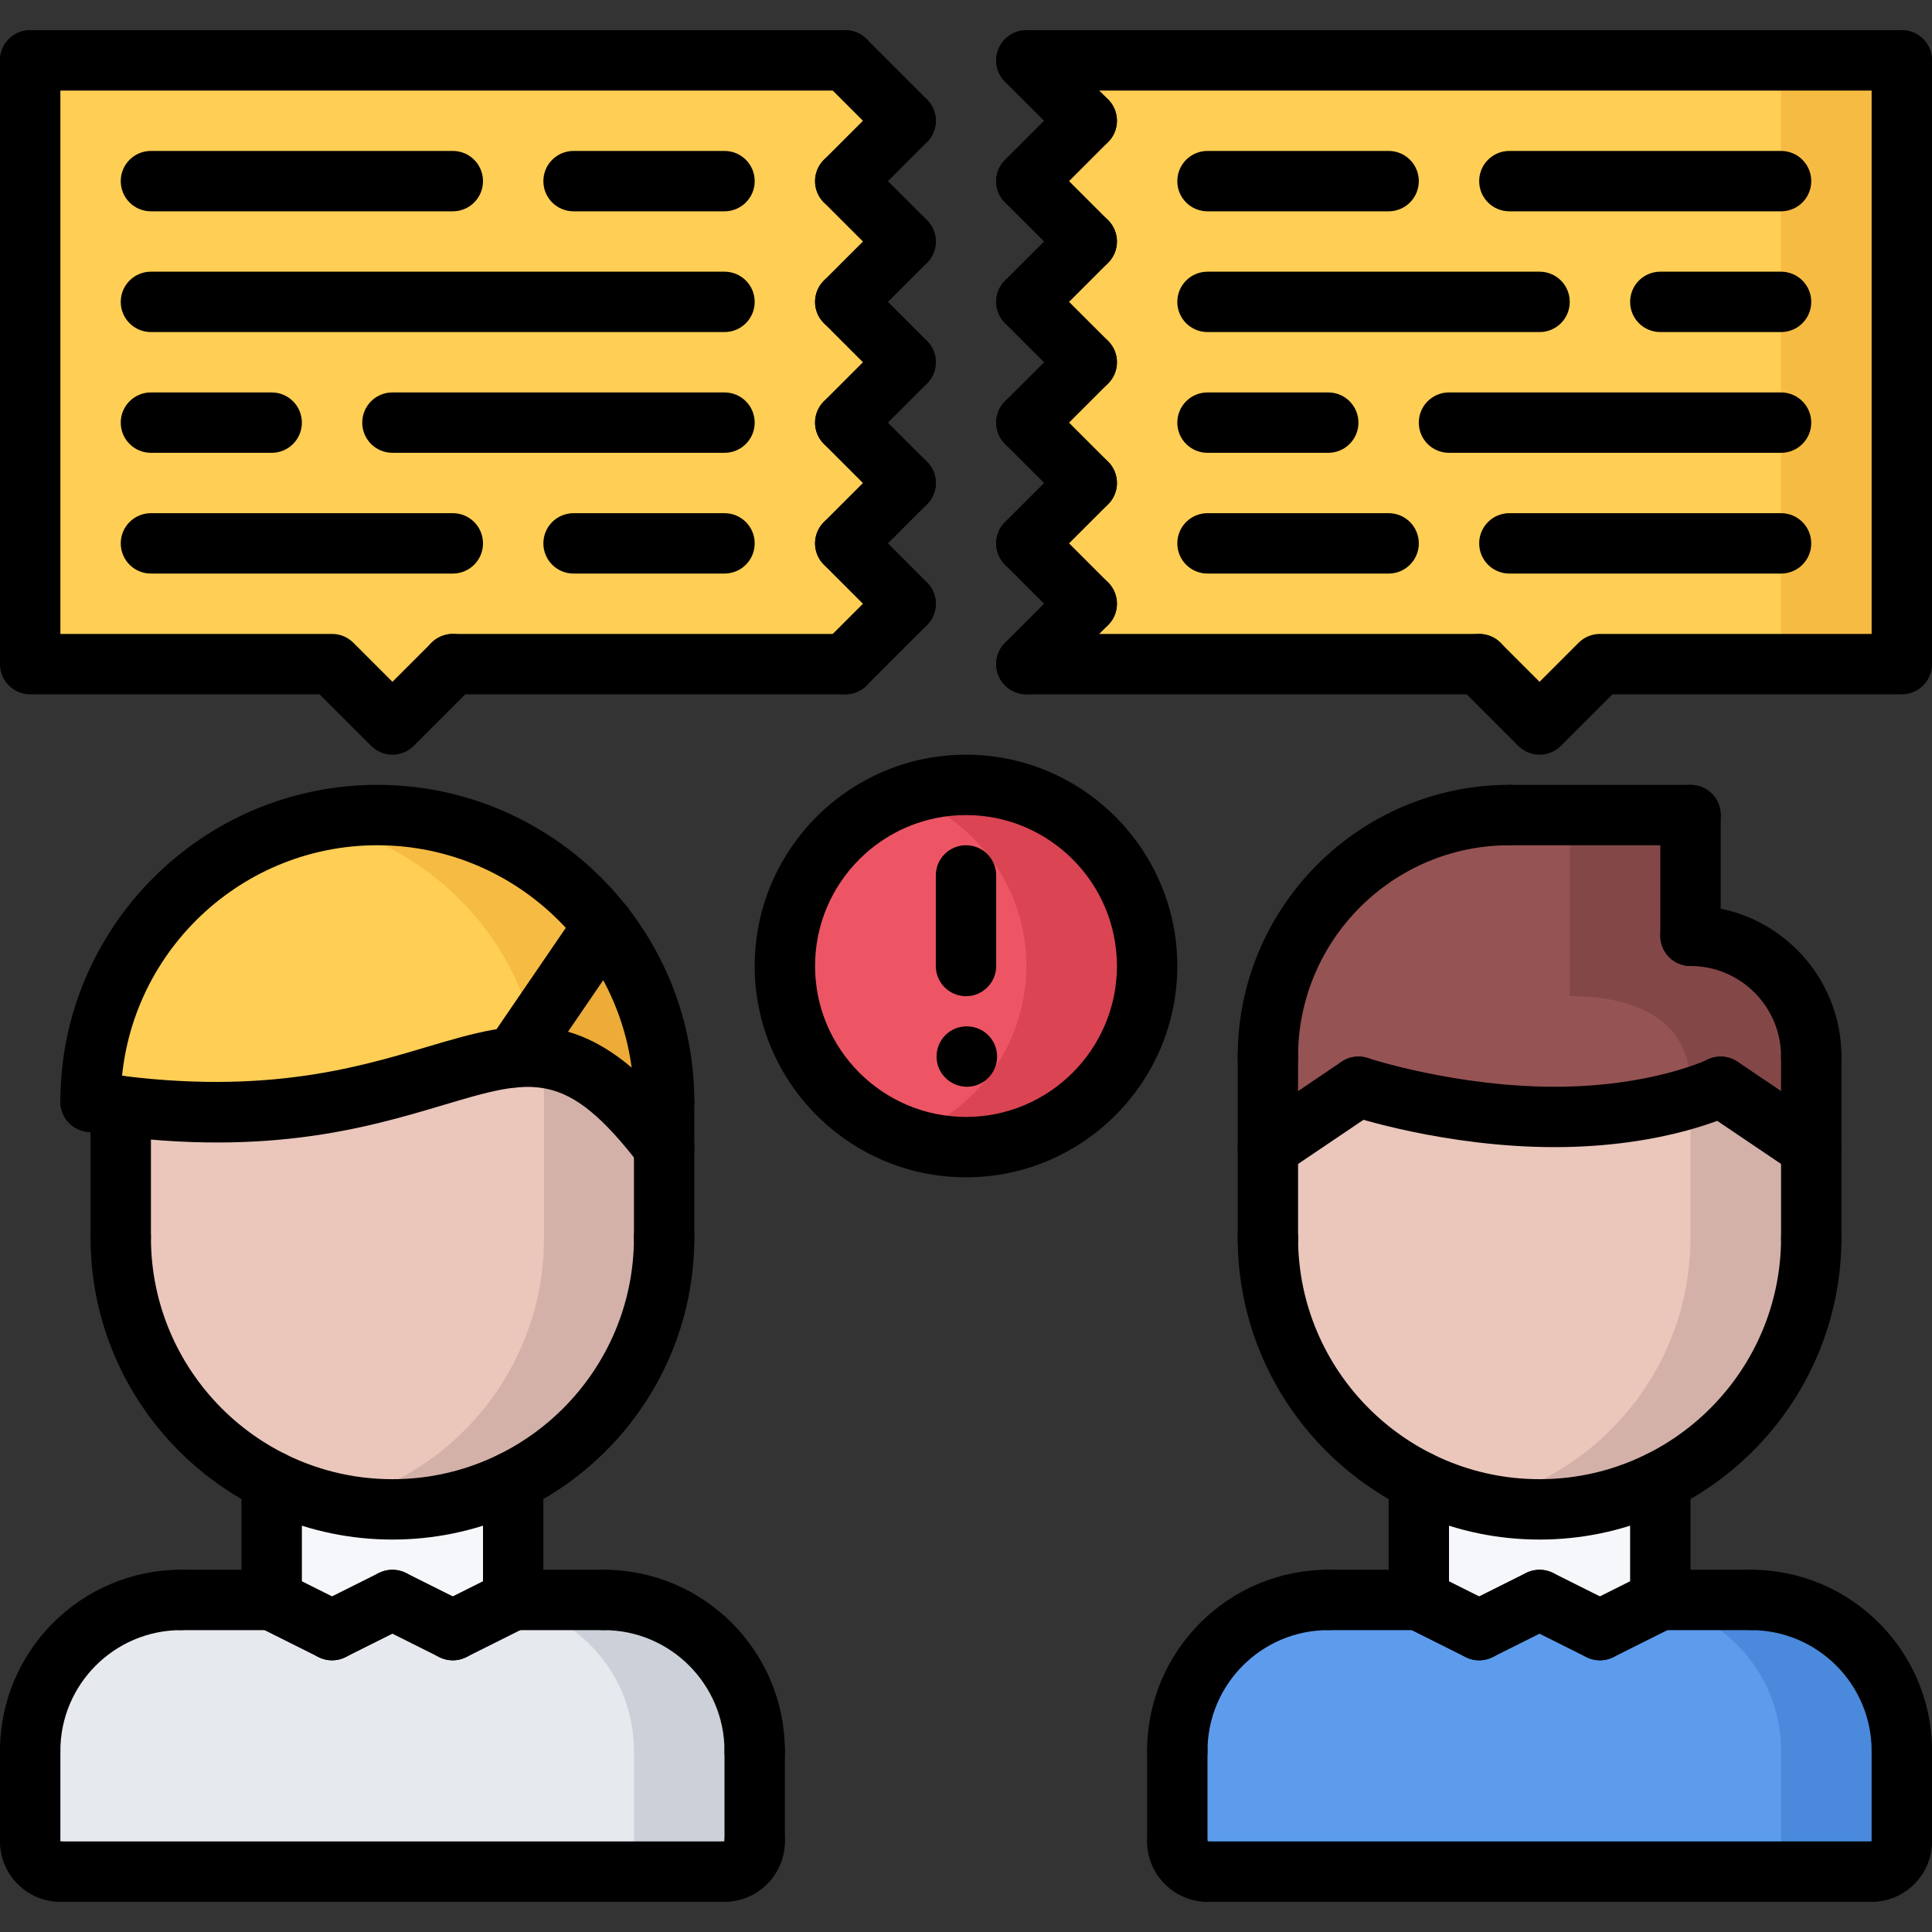 <?xml version="1.0" encoding="utf-8"?>
<!-- Generator: Adobe Illustrator 16.0.0, SVG Export Plug-In . SVG Version: 6.00 Build 0)  -->
<!DOCTYPE svg PUBLIC "-//W3C//DTD SVG 1.1//EN" "http://www.w3.org/Graphics/SVG/1.1/DTD/svg11.dtd">
<svg version="1.1" xmlns="http://www.w3.org/2000/svg" xmlns:xlink="http://www.w3.org/1999/xlink" x="0px" y="0px" width="64px"
	 height="64px" viewBox="0 0 64 64" enable-background="new 0 0 64 64" xml:space="preserve">
<rect x="0" y="0" width="64" height="64" fill="#333333" stroke="none"/>
<g id="_x35_0_document_x2C__optimization_x2C__documentation_x2C__business_x2C__office_x2C__corporation_x2C__job">
</g>
<g id="_x34_9_human_x2C__resource_x2C__conveyor_x2C__business_x2C__office_x2C__corporation_x2C__job">
</g>
<g id="_x34_8_knowledge_x2C__training_x2C__growth_x2C__book_x2C__business_x2C__office_x2C__corporation">
</g>
<g id="_x34_7_skill_x2C__competence_x2C__experience_x2C__business_x2C__office_x2C__corporation_x2C__job">
</g>
<g id="_x34_6_target_x2C__success_x2C__victory_x2C__business_x2C__office_x2C__corporation_x2C__job">
</g>
<g id="_x34_5_inbox_x2C__letter_x2C__email_x2C__business_x2C__office_x2C__corporation_x2C__job">
</g>
<g id="_x34_4_document_x2C__workflow_x2C__sharing_x2C__business_x2C__office_x2C__corporation_x2C__job">
</g>
<g id="_x34_3_budget_x2C__allocation_x2C__money_x2C__business_x2C__office_x2C__corporation_x2C__job">
</g>
<g id="_x34_2_case_x2C__task_x2C__project_x2C__business_x2C__office_x2C__corporation_x2C__job">
</g>
<g id="_x34_1_structure_x2C__structuring_x2C__tasks_x2C__business_x2C__office_x2C__corporation_x2C__job">
</g>
<g id="_x34_0_choice_x2C__dilemma_x2C__question_x2C__business_x2C__office_x2C__corporation_x2C__job">
</g>
<g id="_x33_9_workplace_x2C__table_x2C__laptop_x2C__business_x2C__office_x2C__corporation_x2C__job">
</g>
<g id="_x33_8_bribe_x2C__bag_x2C__money_x2C__business_x2C__office_x2C__corporation_x2C__job">
</g>
<g id="_x33_7_corruption_x2C__forage_x2C__money_x2C__business_x2C__office_x2C__corporation_x2C__job">
</g>
<g id="_x33_6_career_x2C__ladder_x2C__success_x2C__business_x2C__office_x2C__corporation_x2C__job">
</g>
<g id="_x33_5_review_x2C__feedback_x2C__rating_x2C__business_x2C__office_x2C__corporation_x2C__job">
</g>
<g id="_x33_4_manipulation_x2C__thread_x2C__puppet_x2C__business_x2C__office_x2C__corporation_x2C__job">
</g>
<g id="_x33_3_location_x2C__map_x2C__pin_x2C__business_x2C__office_x2C__corporation_x2C__job">
</g>
<g id="_x33_2_retirement_x2C__old_x2C__man_x2C__door_x2C__business_x2C__office_x2C__corporation">
</g>
<g id="_x33_1_victory_x2C__success_x2C__medal_x2C__reward_x2C__business_x2C__office_x2C__corporation">
</g>
<g id="_x33_0_dismissal_x2C__box_x2C__door_x2C__business_x2C__office_x2C__corporation_x2C__job">
</g>
<g id="_x32_9_meeting_x2C__discussion_x2C__question_x2C__business_x2C__office_x2C__corporation_x2C__job">
</g>
<g id="_x32_8_strategy_x2C__vision_x2C__eye_x2C__chess_x2C__business_x2C__office_x2C__corporation">
</g>
<g id="_x32_7_board_x2C__task_x2C__process_x2C__business_x2C__office_x2C__corporation_x2C__job">
</g>
<g id="_x32_6_scheme_x2C__board_x2C__structure_x2C__business_x2C__office_x2C__corporation_x2C__job">
</g>
<g id="_x32_5_conflict_x2C__dialog_x2C__discussion_x2C__business_x2C__office_x2C__corporation_x2C__job">
	<g>
		<g>
			<g>
				<path fill="#F6BB42" d="M22,36.5V38c-1.941-2.53-3.35-3.13-4.98-2.971L20,30.67C21.26,32.279,22,34.311,22,36.5z"/>
			</g>
			<g>
				<path fill="#FFCE54" d="M20,30.67l-2.98,4.359C14.359,35.29,11.1,37.52,4,36.641C3.68,36.6,3.34,36.55,3,36.5
					c0-5.25,4.25-9.5,9.5-9.5C15.549,27,18.27,28.439,20,30.67z"/>
			</g>
			<g>
				<path fill="#EDAB37" d="M20,30.67l-2.33,3.406c0.084,0.315,0.162,0.633,0.213,0.959c0.596,0.059,1.184,0.26,1.797,0.66
					c0.066,0.043,0.133,0.084,0.201,0.132c0.102,0.073,0.205,0.155,0.309,0.239c0.094,0.078,0.189,0.159,0.287,0.246
					c0.092,0.083,0.184,0.168,0.277,0.26c0.121,0.12,0.246,0.254,0.371,0.391c0.078,0.083,0.152,0.161,0.23,0.251
					C21.564,37.453,21.777,37.711,22,38v-1.5C22,34.311,21.26,32.279,20,30.67z"/>
			</g>
			<g>
				<path fill="#F6BB42" d="M11.445,27.062c-0.326,0.037-0.646,0.089-0.961,0.157h-0.002c2.229,0.475,4.174,1.72,5.518,3.451
					c0.777,0.994,1.342,2.153,1.67,3.406L20,30.67c-1.73-2.23-4.451-3.67-7.5-3.67c-0.346,0-0.686,0.02-1.021,0.057
					C11.467,27.058,11.457,27.061,11.445,27.062z"/>
			</g>
			<g>
				<path fill="#EAC6BB" d="M22,38v3c0,3.53-2.041,6.59-5,8.06C15.799,49.66,14.439,50,13,50c-1.441,0-2.801-0.34-4-0.94
					C6.039,47.59,4,44.53,4,41v-0.04v-4.319c7.1,0.879,10.359-1.351,13.02-1.611C18.65,34.87,20.059,35.47,22,38z"/>
			</g>
			<g>
				<path fill="#D3B1A9" d="M18.02,35.051v5.977c0,3.53-2.041,6.59-5,8.06c-0.607,0.304-1.256,0.539-1.934,0.699
					C11.703,49.921,12.342,50,13,50c1.439,0,2.799-0.34,4-0.94c2.959-1.47,5-4.529,5-8.06v-3
					C20.465,35.999,19.262,35.215,18.02,35.051z"/>
			</g>
			<g>
				<path fill="#F5F7FA" d="M13,50c1.439,0,2.799-0.34,4-0.94V53l-2,1l-2-1l-2,1l-2-1v-3.94C10.199,49.66,11.559,50,13,50z"/>
			</g>
			<g>
				<path fill="#E6E9ED" d="M25,58v3c0,0.55-0.441,1-1,1H2c-0.551,0-1-0.45-1-1v-3c0-2.76,2.24-5,5-5h3l2,1l2-1l2,1l2-1h3
					C22.77,53,25,55.24,25,58z"/>
			</g>
			<g>
				<g>
					<path fill="#CCD1D9" d="M20,53h-3l-0.168,0.084C19.201,53.481,21,55.524,21,58v3c0,0.55-0.441,1-1,1h4c0.559,0,1-0.45,1-1v-3
						C25,55.24,22.77,53,20,53z"/>
				</g>
			</g>
		</g>
		<g>
			<g>
				<path fill="#F5F7FA" d="M51,50c1.439,0,2.801-0.34,4-0.94V53l-2,1l-2-1l-2,1l-2-1v-3.94C48.201,49.66,49.561,50,51,50z"/>
			</g>
			<g>
				<path fill="#5D9CEC" d="M63,61c0,0.55-0.449,1-1,1H40c-0.549,0-1-0.45-1-1v-3c0-2.76,2.23-5,5-5h3l2,1l2-1l2,1l2-1h3
					c2.76,0,5,2.24,5,5V61z"/>
			</g>
			<g>
				<g>
					<path fill="#4A89DC" d="M58,53h-3l-0.168,0.084C57.195,53.482,59,55.525,59,58v3c0,0.55-0.449,1-1,1h4c0.551,0,1-0.45,1-1v-3
						C63,55.24,60.76,53,58,53z"/>
				</g>
			</g>
			<g>
				<path fill="#EAC6BB" d="M60,38.03V41c0,3.53-2.039,6.59-5,8.06C53.801,49.66,52.439,50,51,50s-2.799-0.34-4-0.94
					c-2.949-1.46-4.98-4.5-5-8.01V41v-2.97L45,36c0,0,3.01,1,6.5,1s5.5-1,5.5-1L60,38.03z"/>
			</g>
			<g>
				<path fill="#D3B1A9" d="M57,36c0,0-0.357,0.17-1,0.369V41c0,3.53-2.039,6.59-5,8.06c-0.627,0.313-1.297,0.551-2,0.711
					C49.643,49.918,50.313,50,51,50c1.439,0,2.801-0.34,4-0.94c2.961-1.47,5-4.529,5-8.06v-2.97L57,36z"/>
			</g>
			<g>
				<path fill="#965353" d="M60,35v3.03L57,36c0,0-2.01,1-5.5,1S45,36,45,36l-3,2.03V35c0-4.42,3.58-8,8-8h6v4
					C58.211,31,60,32.79,60,35z"/>
			</g>
			<g>
				<g>
					<path fill="#844747" d="M56,31v-4h-4v6c2.211,0,4,0.79,4,3v0.369C56.643,36.17,57,36,57,36l3,2.03V35C60,32.79,58.211,31,56,31
						z"/>
				</g>
			</g>
		</g>
		<g>
			<path fill="#ED5565" d="M32,26c3.31,0,6,2.69,6,6s-2.69,6-6,6s-6-2.69-6-6S28.69,26,32,26z"/>
		</g>
		<g>
			<path fill="#DA4453" d="M32,26c-0.702,0-1.373,0.127-2,0.35c2.327,0.826,4,3.043,4,5.65s-1.673,4.824-4,5.65
				c0.627,0.223,1.298,0.35,2,0.35c3.31,0,6-2.69,6-6S35.31,26,32,26z"/>
		</g>
		<g>
			<polygon fill="#FFCE54" points="49,22 34,22 36,20 34,18 36,16 34,14 36,12 34,10 36,8 34,6 36,4 34,2 63,2 63,22 53,22 51,24 
							"/>
		</g>
		<g>
			<polygon fill="#FFCE54" points="30,4 28,6 30,8 28,10 30,12 28,14 30,16 28,18 30,20 28,22 15,22 13,24 11,22 1,22 1,2 28,2 			
				"/>
		</g>
		<g>
			<rect x="59.001" y="2" fill="#F6BB42" width="3.999" height="20"/>
		</g>
	</g>
	<g>
		<g>
			<g>
				<path d="M39,59c-0.553,0-1-0.447-1-1c0-3.309,2.691-6,6-6c0.553,0,1,0.447,1,1s-0.447,1-1,1c-2.206,0-4,1.794-4,4
					C40,58.553,39.553,59,39,59z"/>
			</g>
			<g>
				<path d="M47,54h-3c-0.553,0-1-0.447-1-1s0.447-1,1-1h3c0.553,0,1,0.447,1,1S47.553,54,47,54z"/>
			</g>
			<g>
				<path d="M39,62c-0.553,0-1-0.447-1-1v-3c0-0.553,0.447-1,1-1s1,0.447,1,1v3C40,61.553,39.553,62,39,62z"/>
			</g>
			<g>
				<path d="M40,63c-1.103,0-2-0.897-2-2c0-0.531,0.418-0.914,0.948-0.943c0.548-0.034,0.993,0.416,1.052,0.942c0.552,0,1,0.448,1,1
					C41,62.552,40.553,63,40,63z"/>
			</g>
			<g>
				<path d="M63,59c-0.553,0-1-0.447-1-1c0-2.206-1.794-4-4-4c-0.553,0-1-0.447-1-1s0.447-1,1-1c3.309,0,6,2.691,6,6
					C64,58.553,63.553,59,63,59z"/>
			</g>
			<g>
				<path d="M58,54h-3c-0.553,0-1-0.447-1-1s0.447-1,1-1h3c0.553,0,1,0.447,1,1S58.553,54,58,54z"/>
			</g>
			<g>
				<path d="M63,62c-0.553,0-1-0.447-1-1v-3c0-0.553,0.447-1,1-1s1,0.447,1,1v3C64,61.553,63.553,62,63,62z"/>
			</g>
			<g>
				<path d="M62,63c-0.553,0-1-0.447-1-1s0.447-1,1-1c0-0.553,0.447-1,1-1s1,0.447,1,1C64,62.103,63.103,63,62,63z"/>
			</g>
			<g>
				<path d="M62,63H40c-0.553,0-1-0.447-1-1s0.447-1,1-1h22c0.553,0,1,0.447,1,1S62.553,63,62,63z"/>
			</g>
			<g>
				<path d="M47,54c-0.553,0-1-0.447-1-1v-3.936c0-0.553,0.447-1,1-1s1,0.447,1,1V53C48,53.553,47.553,54,47,54z"/>
			</g>
			<g>
				<path d="M55,54c-0.553,0-1-0.447-1-1v-3.936c0-0.553,0.447-1,1-1s1,0.447,1,1V53C56,53.553,55.553,54,55,54z"/>
			</g>
			<g>
				<path d="M50.999,51C45.485,51,41,46.515,41,41.002c0-0.553,0.447-1,1-1s1,0.447,1,1C43,45.412,46.588,49,50.999,49
					C55.411,49,59,45.412,59,41.002c0-0.553,0.447-1,1-1s1,0.447,1,1C61,46.515,56.514,51,50.999,51z"/>
			</g>
			<g>
				<path d="M42,42.051c-0.553,0-1-0.447-1-1V35c0-0.553,0.447-1,1-1s1,0.447,1,1v6.051C43,41.604,42.553,42.051,42,42.051z"/>
			</g>
			<g>
				<path d="M60,42.002c-0.553,0-1-0.447-1-1V35c0-0.553,0.447-1,1-1s1,0.447,1,1v6.002C61,41.555,60.553,42.002,60,42.002z"/>
			</g>
			<g>
				<path d="M60,35.999c-0.553,0-1-0.447-1-1C59,33.346,57.654,32,56,32c-0.553,0-1-0.447-1-1s0.447-1,1-1c2.757,0,5,2.242,5,4.999
					C61,35.552,60.553,35.999,60,35.999z"/>
			</g>
			<g>
				<path d="M56,32c-0.553,0-1-0.447-1-1v-4c0-0.553,0.447-1,1-1s1,0.447,1,1v4C57,31.553,56.553,32,56,32z"/>
			</g>
			<g>
				<path d="M56,28h-6c-0.553,0-1-0.447-1-1s0.447-1,1-1h6c0.553,0,1,0.447,1,1S56.553,28,56,28z"/>
			</g>
			<g>
				<path d="M42,36c-0.553,0-1-0.447-1-1c0-4.963,4.037-9,9-9c0.553,0,1,0.447,1,1s-0.447,1-1,1c-3.859,0-7,3.141-7,7
					C43,35.553,42.553,36,42,36z"/>
			</g>
			<g>
				<g>
					<path d="M59.999,39.025c-0.192,0-0.387-0.056-0.559-0.171l-3-2.025c-0.458-0.31-0.578-0.931-0.27-1.389
						c0.31-0.457,0.93-0.577,1.389-0.27l3,2.025c0.458,0.31,0.578,0.931,0.27,1.389C60.636,38.871,60.32,39.025,59.999,39.025z"/>
				</g>
				<g>
					<path d="M51.5,38c-3.612,0-6.687-1.008-6.815-1.051c-0.523-0.175-0.807-0.74-0.634-1.264c0.174-0.523,0.739-0.81,1.264-0.635
						C45.344,35.061,48.223,36,51.5,36c3.178,0,5.04-0.888,5.059-0.897c0.494-0.24,1.095-0.037,1.337,0.457
						c0.243,0.494,0.043,1.09-0.449,1.336C57.355,36.94,55.186,38,51.5,38z"/>
				</g>
				<g>
					<path d="M42.001,39.025c-0.321,0-0.637-0.154-0.83-0.44c-0.309-0.458-0.188-1.079,0.27-1.389l3-2.025
						c0.458-0.308,1.079-0.188,1.389,0.27c0.309,0.458,0.188,1.079-0.27,1.389l-3,2.025C42.388,38.97,42.193,39.025,42.001,39.025z"
						/>
				</g>
			</g>
			<g>
				<path d="M48.999,55c-0.15,0-0.303-0.034-0.446-0.105l-2-1c-0.494-0.247-0.694-0.848-0.447-1.342s0.848-0.691,1.342-0.447l2,1
					c0.494,0.247,0.694,0.848,0.447,1.342C49.719,54.798,49.366,55,48.999,55z"/>
			</g>
			<g>
				<path d="M49.001,55c-0.367,0-0.72-0.202-0.896-0.553c-0.247-0.494-0.047-1.095,0.447-1.342l2-1
					c0.494-0.244,1.095-0.047,1.342,0.447s0.047,1.095-0.447,1.342l-2,1C49.304,54.966,49.151,55,49.001,55z"/>
			</g>
			<g>
				<path d="M53.001,55c-0.367,0-0.72-0.202-0.896-0.553c-0.247-0.494-0.047-1.095,0.447-1.342l2-1
					c0.494-0.244,1.095-0.047,1.342,0.447s0.047,1.095-0.447,1.342l-2,1C53.304,54.966,53.151,55,53.001,55z"/>
			</g>
			<g>
				<path d="M52.999,55c-0.15,0-0.303-0.034-0.446-0.105l-2-1c-0.494-0.247-0.694-0.848-0.447-1.342
					c0.248-0.494,0.848-0.691,1.342-0.447l2,1c0.494,0.247,0.694,0.848,0.447,1.342C53.719,54.798,53.366,55,52.999,55z"/>
			</g>
		</g>
		<g>
			<path d="M51,25c-0.256,0-0.512-0.098-0.707-0.293l-2-2c-0.391-0.391-0.391-1.023,0-1.414s1.023-0.391,1.414,0L51,22.586
				l1.293-1.293C52.48,21.105,52.734,21,53,21h9V2c0-0.553,0.447-1,1-1s1,0.447,1,1v20c0,0.553-0.447,1-1,1h-9.586l-1.707,1.707
				C51.512,24.902,51.256,25,51,25z"/>
		</g>
		<g>
			<path d="M13,25c-0.256,0-0.512-0.098-0.707-0.293L10.586,23H1c-0.553,0-1-0.447-1-1V2c0-0.553,0.447-1,1-1s1,0.447,1,1v19h9
				c0.266,0,0.52,0.105,0.707,0.293L13,22.586l1.293-1.293c0.391-0.391,1.023-0.391,1.414,0s0.391,1.023,0,1.414l-2,2
				C13.512,24.902,13.256,25,13,25z"/>
		</g>
		<g>
			<path d="M15,7H5C4.447,7,4,6.553,4,6s0.447-1,1-1h10c0.553,0,1,0.447,1,1S15.553,7,15,7z"/>
		</g>
		<g>
			<path d="M51,11H40c-0.553,0-1-0.447-1-1s0.447-1,1-1h11c0.553,0,1,0.447,1,1S51.553,11,51,11z"/>
		</g>
		<g>
			<path d="M24,11H5c-0.553,0-1-0.447-1-1s0.447-1,1-1h19c0.553,0,1,0.447,1,1S24.553,11,24,11z"/>
		</g>
		<g>
			<path d="M24,7h-5c-0.553,0-1-0.447-1-1s0.447-1,1-1h5c0.553,0,1,0.447,1,1S24.553,7,24,7z"/>
		</g>
		<g>
			<path d="M46,7h-6c-0.553,0-1-0.447-1-1s0.447-1,1-1h6c0.553,0,1,0.447,1,1S46.553,7,46,7z"/>
		</g>
		<g>
			<path d="M59,7h-9c-0.553,0-1-0.447-1-1s0.447-1,1-1h9c0.553,0,1,0.447,1,1S59.553,7,59,7z"/>
		</g>
		<g>
			<path d="M15,19H5c-0.553,0-1-0.447-1-1s0.447-1,1-1h10c0.553,0,1,0.447,1,1S15.553,19,15,19z"/>
		</g>
		<g>
			<path d="M24,19h-5c-0.553,0-1-0.447-1-1s0.447-1,1-1h5c0.553,0,1,0.447,1,1S24.553,19,24,19z"/>
		</g>
		<g>
			<path d="M46,19h-6c-0.553,0-1-0.447-1-1s0.447-1,1-1h6c0.553,0,1,0.447,1,1S46.553,19,46,19z"/>
		</g>
		<g>
			<path d="M59,19h-9c-0.553,0-1-0.447-1-1s0.447-1,1-1h9c0.553,0,1,0.447,1,1S59.553,19,59,19z"/>
		</g>
		<g>
			<path d="M9,15H5c-0.553,0-1-0.447-1-1s0.447-1,1-1h4c0.553,0,1,0.447,1,1S9.553,15,9,15z"/>
		</g>
		<g>
			<path d="M24,15H13c-0.553,0-1-0.447-1-1s0.447-1,1-1h11c0.553,0,1,0.447,1,1S24.553,15,24,15z"/>
		</g>
		<g>
			<path d="M44,15h-4c-0.553,0-1-0.447-1-1s0.447-1,1-1h4c0.553,0,1,0.447,1,1S44.553,15,44,15z"/>
		</g>
		<g>
			<path d="M59,15H48c-0.553,0-1-0.447-1-1s0.447-1,1-1h11c0.553,0,1,0.447,1,1S59.553,15,59,15z"/>
		</g>
		<g>
			<path d="M59,11h-4c-0.553,0-1-0.447-1-1s0.447-1,1-1h4c0.553,0,1,0.447,1,1S59.553,11,59,11z"/>
		</g>
		<g>
			<path d="M28,23c-0.256,0-0.512-0.098-0.707-0.293c-0.391-0.391-0.391-1.023,0-1.414l2-2c0.391-0.391,1.023-0.391,1.414,0
				s0.391,1.023,0,1.414l-2,2C28.512,22.902,28.256,23,28,23z"/>
		</g>
		<g>
			<path d="M30,21c-0.256,0-0.512-0.098-0.707-0.293l-2-2c-0.391-0.391-0.391-1.023,0-1.414s1.023-0.391,1.414,0l2,2
				c0.391,0.391,0.391,1.023,0,1.414C30.512,20.902,30.256,21,30,21z"/>
		</g>
		<g>
			<path d="M28,19c-0.256,0-0.512-0.098-0.707-0.293c-0.391-0.391-0.391-1.023,0-1.414l2-2c0.391-0.391,1.023-0.391,1.414,0
				s0.391,1.023,0,1.414l-2,2C28.512,18.902,28.256,19,28,19z"/>
		</g>
		<g>
			<path d="M30,17c-0.256,0-0.512-0.098-0.707-0.293l-2-2c-0.391-0.391-0.391-1.023,0-1.414s1.023-0.391,1.414,0l2,2
				c0.391,0.391,0.391,1.023,0,1.414C30.512,16.902,30.256,17,30,17z"/>
		</g>
		<g>
			<path d="M28,15c-0.256,0-0.512-0.098-0.707-0.293c-0.391-0.391-0.391-1.023,0-1.414l2-2c0.391-0.391,1.023-0.391,1.414,0
				s0.391,1.023,0,1.414l-2,2C28.512,14.902,28.256,15,28,15z"/>
		</g>
		<g>
			<path d="M30,13c-0.256,0-0.512-0.098-0.707-0.293l-2-2c-0.391-0.391-0.391-1.023,0-1.414s1.023-0.391,1.414,0l2,2
				c0.391,0.391,0.391,1.023,0,1.414C30.512,12.902,30.256,13,30,13z"/>
		</g>
		<g>
			<path d="M28,11c-0.256,0-0.512-0.098-0.707-0.293c-0.391-0.391-0.391-1.023,0-1.414l2-2c0.391-0.391,1.023-0.391,1.414,0
				s0.391,1.023,0,1.414l-2,2C28.512,10.902,28.256,11,28,11z"/>
		</g>
		<g>
			<path d="M30,9c-0.256,0-0.512-0.098-0.707-0.293l-2-2c-0.391-0.391-0.391-1.023,0-1.414s1.023-0.391,1.414,0l2,2
				c0.391,0.391,0.391,1.023,0,1.414C30.512,8.902,30.256,9,30,9z"/>
		</g>
		<g>
			<path d="M28,7c-0.256,0-0.512-0.098-0.707-0.293c-0.391-0.391-0.391-1.023,0-1.414l2-2c0.391-0.391,1.023-0.391,1.414,0
				s0.391,1.023,0,1.414l-2,2C28.512,6.902,28.256,7,28,7z"/>
		</g>
		<g>
			<path d="M30,5c-0.256,0-0.512-0.098-0.707-0.293l-2-2c-0.391-0.391-0.391-1.023,0-1.414s1.023-0.391,1.414,0l2,2
				c0.391,0.391,0.391,1.023,0,1.414C30.512,4.902,30.256,5,30,5z"/>
		</g>
		<g>
			<path d="M34,7c-0.256,0-0.512-0.098-0.707-0.293c-0.391-0.391-0.391-1.023,0-1.414l2-2c0.391-0.391,1.023-0.391,1.414,0
				s0.391,1.023,0,1.414l-2,2C34.512,6.902,34.256,7,34,7z"/>
		</g>
		<g>
			<path d="M36,9c-0.256,0-0.512-0.098-0.707-0.293l-2-2c-0.391-0.391-0.391-1.023,0-1.414s1.023-0.391,1.414,0l2,2
				c0.391,0.391,0.391,1.023,0,1.414C36.512,8.902,36.256,9,36,9z"/>
		</g>
		<g>
			<path d="M34,11c-0.256,0-0.512-0.098-0.707-0.293c-0.391-0.391-0.391-1.023,0-1.414l2-2c0.391-0.391,1.023-0.391,1.414,0
				s0.391,1.023,0,1.414l-2,2C34.512,10.902,34.256,11,34,11z"/>
		</g>
		<g>
			<path d="M36,13c-0.256,0-0.512-0.098-0.707-0.293l-2-2c-0.391-0.391-0.391-1.023,0-1.414s1.023-0.391,1.414,0l2,2
				c0.391,0.391,0.391,1.023,0,1.414C36.512,12.902,36.256,13,36,13z"/>
		</g>
		<g>
			<path d="M34,15c-0.256,0-0.512-0.098-0.707-0.293c-0.391-0.391-0.391-1.023,0-1.414l2-2c0.391-0.391,1.023-0.391,1.414,0
				s0.391,1.023,0,1.414l-2,2C34.512,14.902,34.256,15,34,15z"/>
		</g>
		<g>
			<path d="M36,17c-0.256,0-0.512-0.098-0.707-0.293l-2-2c-0.391-0.391-0.391-1.023,0-1.414s1.023-0.391,1.414,0l2,2
				c0.391,0.391,0.391,1.023,0,1.414C36.512,16.902,36.256,17,36,17z"/>
		</g>
		<g>
			<path d="M34,19c-0.256,0-0.512-0.098-0.707-0.293c-0.391-0.391-0.391-1.023,0-1.414l2-2c0.391-0.391,1.023-0.391,1.414,0
				s0.391,1.023,0,1.414l-2,2C34.512,18.902,34.256,19,34,19z"/>
		</g>
		<g>
			<path d="M36,21c-0.256,0-0.512-0.098-0.707-0.293l-2-2c-0.391-0.391-0.391-1.023,0-1.414s1.023-0.391,1.414,0l2,2
				c0.391,0.391,0.391,1.023,0,1.414C36.512,20.902,36.256,21,36,21z"/>
		</g>
		<g>
			<path d="M34,23c-0.256,0-0.512-0.098-0.707-0.293c-0.391-0.391-0.391-1.023,0-1.414l2-2c0.391-0.391,1.023-0.391,1.414,0
				s0.391,1.023,0,1.414l-2,2C34.512,22.902,34.256,23,34,23z"/>
		</g>
		<g>
			<path d="M36,5c-0.256,0-0.512-0.098-0.707-0.293l-2-2c-0.391-0.391-0.391-1.023,0-1.414s1.023-0.391,1.414,0l2,2
				c0.391,0.391,0.391,1.023,0,1.414C36.512,4.902,36.256,5,36,5z"/>
		</g>
		<g>
			<path d="M28,23H15c-0.553,0-1-0.447-1-1s0.447-1,1-1h13c0.553,0,1,0.447,1,1S28.553,23,28,23z"/>
		</g>
		<g>
			<path d="M28,3H1C0.447,3,0,2.553,0,2s0.447-1,1-1h27c0.553,0,1,0.447,1,1S28.553,3,28,3z"/>
		</g>
		<g>
			<path d="M63,3H34c-0.553,0-1-0.447-1-1s0.447-1,1-1h29c0.553,0,1,0.447,1,1S63.553,3,63,3z"/>
		</g>
		<g>
			<path d="M49,23H34c-0.553,0-1-0.447-1-1s0.447-1,1-1h15c0.553,0,1,0.447,1,1S49.553,23,49,23z"/>
		</g>
		<g>
			<g>
				<path d="M32.03,36c-0.553,0-1.005-0.447-1.005-1s0.442-1,0.994-1h0.011c0.552,0,1,0.447,1,1S32.582,36,32.03,36z"/>
			</g>
			<g>
				<path d="M32,39c-3.859,0-7-3.141-7-7s3.141-7,7-7s7,3.141,7,7S35.859,39,32,39z M32,27c-2.757,0-5,2.243-5,5s2.243,5,5,5
					s5-2.243,5-5S34.757,27,32,27z"/>
			</g>
			<g>
				<path d="M32,33c-0.553,0-1-0.447-1-1v-3c0-0.553,0.447-1,1-1s1,0.447,1,1v3C33,32.553,32.553,33,32,33z"/>
			</g>
		</g>
		<g>
			<g>
				<path d="M4,41.96c-0.553,0-1-0.447-1-1v-4.32c0-0.553,0.447-1,1-1s1,0.447,1,1v4.32C5,41.513,4.553,41.96,4,41.96z"/>
			</g>
			<g>
				<path d="M22,42c-0.553,0-1-0.447-1-1v-4.501c0-0.553,0.447-1,1-1s1,0.447,1,1V41C23,41.553,22.553,42,22,42z"/>
			</g>
			<g>
				<path d="M22,37.499c-0.553,0-1-0.447-1-1C21,31.813,17.187,28,12.499,28C7.813,28,4,31.813,4,36.499c0,0.553-0.447,1-1,1
					s-1-0.447-1-1C2,30.71,6.71,26,12.499,26C18.289,26,23,30.71,23,36.499C23,37.052,22.553,37.499,22,37.499z"/>
			</g>
			<g>
				<path d="M22.001,39c-0.301,0-0.598-0.135-0.795-0.392c-2.46-3.213-3.567-2.882-6.524-2.001
					c-2.546,0.758-6.032,1.798-11.838,0.879c-0.545-0.086-0.918-0.598-0.831-1.144c0.086-0.545,0.601-0.922,1.144-0.831
					c5.356,0.843,8.592-0.118,10.954-0.821c3.131-0.93,5.389-1.602,8.684,2.701c0.336,0.438,0.253,1.066-0.186,1.402
					C22.427,38.933,22.213,39,22.001,39z"/>
			</g>
			<g>
				<path d="M17.021,36.028c-0.194,0-0.391-0.057-0.563-0.174c-0.456-0.312-0.573-0.935-0.262-1.391l2.979-4.36
					c0.313-0.455,0.934-0.572,1.391-0.262c0.456,0.312,0.573,0.935,0.262,1.391l-2.979,4.36
					C17.653,35.876,17.34,36.028,17.021,36.028z"/>
			</g>
			<g>
				<path d="M1,59c-0.553,0-1-0.447-1-1c0-3.309,2.691-6,6-6c0.553,0,1,0.447,1,1s-0.447,1-1,1c-2.206,0-4,1.794-4,4
					C2,58.553,1.553,59,1,59z"/>
			</g>
			<g>
				<path d="M9,54H6c-0.553,0-1-0.447-1-1s0.447-1,1-1h3c0.553,0,1,0.447,1,1S9.553,54,9,54z"/>
			</g>
			<g>
				<path d="M1,62c-0.553,0-1-0.447-1-1v-3c0-0.553,0.447-1,1-1s1,0.447,1,1v3C2,61.553,1.553,62,1,62z"/>
			</g>
			<g>
				<path d="M2,63c-1.103,0-2-0.897-2-2c0-0.531,0.418-0.914,0.948-0.943C1.509,60.022,1.94,60.473,2,60.999c0.552,0,1,0.448,1,1
					C3,62.552,2.553,63,2,63z"/>
			</g>
			<g>
				<path d="M25,59c-0.553,0-1-0.447-1-1c0-2.206-1.794-4-4-4c-0.553,0-1-0.447-1-1s0.447-1,1-1c3.309,0,6,2.691,6,6
					C26,58.553,25.553,59,25,59z"/>
			</g>
			<g>
				<path d="M20,54h-3c-0.553,0-1-0.447-1-1s0.447-1,1-1h3c0.553,0,1,0.447,1,1S20.553,54,20,54z"/>
			</g>
			<g>
				<path d="M25,62c-0.553,0-1-0.447-1-1v-3c0-0.553,0.447-1,1-1s1,0.447,1,1v3C26,61.553,25.553,62,25,62z"/>
			</g>
			<g>
				<path d="M24,63c-0.553,0-1-0.447-1-1s0.447-1,1-1c0-0.553,0.447-1,1-1s1,0.447,1,1C26,62.103,25.103,63,24,63z"/>
			</g>
			<g>
				<path d="M24,63H2c-0.553,0-1-0.447-1-1s0.447-1,1-1h22c0.553,0,1,0.447,1,1S24.553,63,24,63z"/>
			</g>
			<g>
				<path d="M9,54c-0.553,0-1-0.447-1-1v-3.936c0-0.553,0.447-1,1-1s1,0.447,1,1V53C10,53.553,9.553,54,9,54z"/>
			</g>
			<g>
				<path d="M17,54c-0.553,0-1-0.447-1-1v-3.936c0-0.553,0.447-1,1-1s1,0.447,1,1V53C18,53.553,17.553,54,17,54z"/>
			</g>
			<g>
				<path d="M12.999,51C7.485,51,3,46.515,3,41.002c0-0.553,0.447-1,1-1s1,0.447,1,1C5,45.412,8.588,49,12.999,49
					C17.411,49,21,45.412,21,41.002c0-0.553,0.447-1,1-1s1,0.447,1,1C23,46.515,18.514,51,12.999,51z"/>
			</g>
			<g>
				<path d="M10.999,55c-0.15,0-0.303-0.034-0.446-0.105l-2-1c-0.494-0.247-0.694-0.848-0.447-1.342
					c0.248-0.494,0.848-0.691,1.342-0.447l2,1c0.494,0.247,0.694,0.848,0.447,1.342C11.719,54.798,11.366,55,10.999,55z"/>
			</g>
			<g>
				<path d="M11.001,55c-0.367,0-0.72-0.202-0.896-0.553c-0.247-0.494-0.047-1.095,0.447-1.342l2-1
					c0.494-0.244,1.094-0.047,1.342,0.447c0.247,0.494,0.047,1.095-0.447,1.342l-2,1C11.304,54.966,11.151,55,11.001,55z"/>
			</g>
			<g>
				<path d="M15.001,55c-0.367,0-0.72-0.202-0.896-0.553c-0.247-0.494-0.047-1.095,0.447-1.342l2-1
					c0.494-0.244,1.094-0.047,1.342,0.447c0.247,0.494,0.047,1.095-0.447,1.342l-2,1C15.304,54.966,15.151,55,15.001,55z"/>
			</g>
			<g>
				<path d="M14.999,55c-0.15,0-0.303-0.034-0.446-0.105l-2-1c-0.494-0.247-0.694-0.848-0.447-1.342
					c0.248-0.494,0.848-0.691,1.342-0.447l2,1c0.494,0.247,0.694,0.848,0.447,1.342C15.719,54.798,15.366,55,14.999,55z"/>
			</g>
		</g>
	</g>
</g>
<g id="_x32_4_documentation_x2C__document_x2C__repository_x2C__business_x2C__office_x2C__corporation_x2C__job">
</g>
<g id="_x32_3_sprint_x2C__programming_x2C__code_x2C__business_x2C__office_x2C__corporation_x2C__job">
</g>
<g id="_x32_2_cram_x2C__tablet_x2C__work_x2C__business_x2C__office_x2C__corporation_x2C__job">
</g>
<g id="_x32_1_leader_x2C__discoverer_x2C__flag_x2C__business_x2C__office_x2C__corporation_x2C__job">
</g>
<g id="_x32_0_rally_x2C__collective_x2C__arm_x2C__business_x2C__office_x2C__corporation_x2C__job">
</g>
<g id="_x31_9_consolidation_x2C__portfolio_x2C__puzzle_x2C__business_x2C__office_x2C__corporation_x2C__job">
</g>
<g id="_x31_8_idea_x2C__creative_x2C__work_x2C__business_x2C__office_x2C__corporation_x2C__job">
</g>
<g id="_x31_7_problem_x2C__stress_x2C__resistance_x2C__business_x2C__office_x2C__corporation_x2C__job">
</g>
<g id="_x31_6_hard_x2C__skills_x2C__skill_x2C__portfolio_x2C__book_x2C__business_x2C__office">
</g>
<g id="_x31_5_time_x2C__management_x2C__clock_x2C__deadline_x2C__business_x2C__office_x2C__corporation">
</g>
<g id="_x31_4_multitasking_x2C__task_x2C__work_x2C__business_x2C__office_x2C__corporation_x2C__job">
</g>
<g id="_x31_3_tranquility_x2C__yoga_x2C__lotus_x2C__posture_x2C__business_x2C__office_x2C__corporation">
</g>
<g id="_x31_2_corporate_x2C__party_x2C__business_x2C__office_x2C__corporation_x2C__job">
</g>
<g id="_x31_1_dialog_x2C__discussion_x2C__work_x2C__business_x2C__office_x2C__corporation_x2C__job">
</g>
<g id="_x31_0_listening_x2C__skill_x2C__dialog_x2C__business_x2C__office_x2C__corporation_x2C__job">
</g>
<g id="_x39__training_x2C__book_x2C__lesson_x2C__business_x2C__office_x2C__corporation_x2C__job">
</g>
<g id="_x38__dress_x2C__code_x2C__shirt_x2C__business_x2C__office_x2C__corporation_x2C__job">
</g>
<g id="_x37__task_x2C__program_x2C__ticket_x2C__business_x2C__office_x2C__corporation_x2C__job">
</g>
<g id="_x36__plan_x2C__graph_x2C__stage_x2C__business_x2C__office_x2C__corporation_x2C__job">
</g>
<g id="_x35__boss_x2C__king_x2C__crown_x2C__business_x2C__office_x2C__corporation_x2C__job">
</g>
<g id="_x34__structure_x2C__structuring_x2C__business_x2C__office_x2C__corporation_x2C__job">
</g>
<g id="_x33__soft_x2C__skills_x2C__communication_x2C__business_x2C__office_x2C__corporation_x2C__job">
</g>
<g id="_x32__office_x2C__house_x2C__portfolio_x2C__business_x2C__corporation_x2C__job">
</g>
<g id="_x31__corporate_x2C__rules_x2C__book_x2C__business_x2C__office_x2C__corporation_x2C__job">
</g>
</svg>
